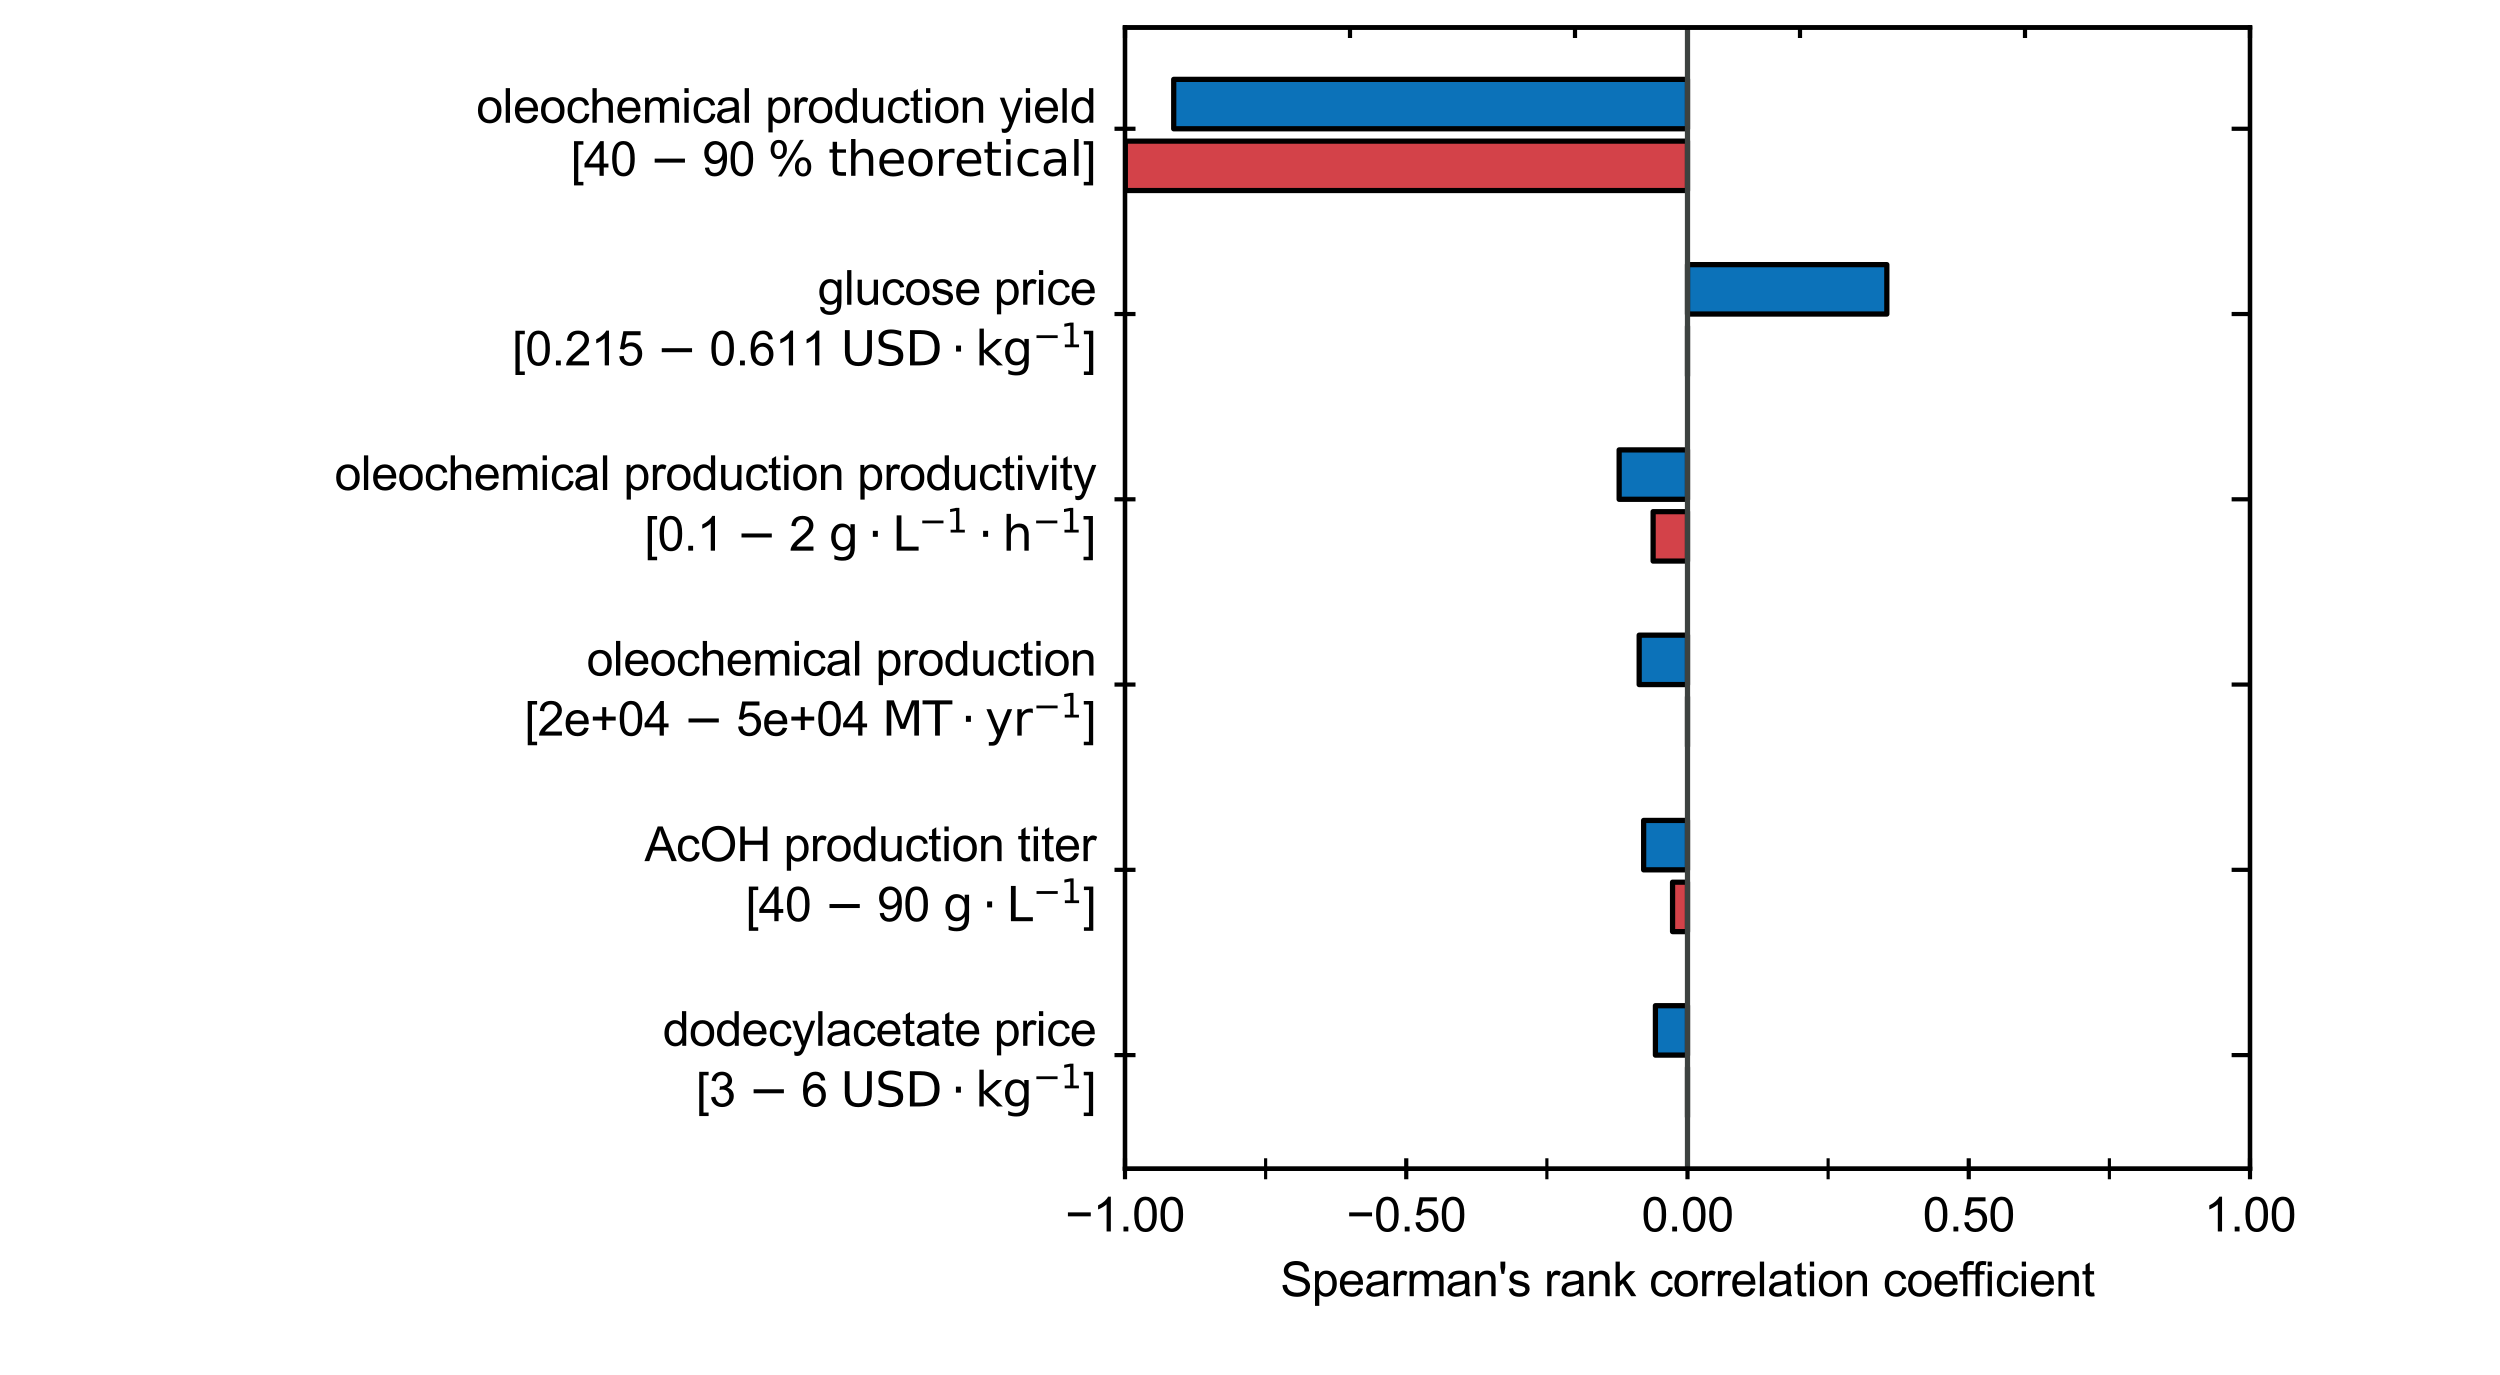 <?xml version="1.0" encoding="utf-8" standalone="no"?>
<!DOCTYPE svg PUBLIC "-//W3C//DTD SVG 1.1//EN"
  "http://www.w3.org/Graphics/SVG/1.1/DTD/svg11.dtd">
<svg xmlns:xlink="http://www.w3.org/1999/xlink" width="476.222pt" height="261.922pt" viewBox="0 0 476.222 261.922" xmlns="http://www.w3.org/2000/svg" version="1.1">
 <defs>
  <style type="text/css">*{stroke-linejoin: round; stroke-linecap: butt}</style>
 </defs>
 <g id="figure_1">
  <g id="patch_1">
   <path d="M 0 261.922 
L 476.222 261.922 
L 476.222 0 
L 0 0 
L 0 261.922 
z
" style="fill: none"/>
  </g>
  <g id="axes_1">
   <g id="patch_2">
    <path d="M 214.3 222.634 
L 428.6 222.634 
L 428.6 5.238 
L 214.3 5.238 
L 214.3 222.634 
z
" style="fill: none"/>
   </g>
   <g id="PolyCollection_1">
    <defs>
     <path id="mbe1d694c0a" d="M 321.45 -49.17 
L 321.45 -58.581 
L 321.45 -58.581 
L 321.45 -49.17 
z
" style="stroke: #000000"/>
    </defs>
    <g clip-path="url(#p50761dc2a1)">
     <use xlink:href="#mbe1d694c0a" x="0" y="261.922" style="fill: #d34249; stroke: #000000"/>
    </g>
   </g>
   <g id="PolyCollection_2">
    <defs>
     <path id="mcffeb1fa0d" d="M 321.45 -84.461 
L 321.45 -93.873 
L 318.602 -93.873 
L 318.602 -84.461 
z
" style="stroke: #000000"/>
    </defs>
    <g clip-path="url(#p50761dc2a1)">
     <use xlink:href="#mcffeb1fa0d" x="0" y="261.922" style="fill: #d34249; stroke: #000000"/>
    </g>
   </g>
   <g id="PolyCollection_3">
    <defs>
     <path id="m33d8141f6b" d="M 321.45 -119.753 
L 321.45 -129.164 
L 321.45 -129.164 
L 321.45 -119.753 
z
" style="stroke: #000000"/>
    </defs>
    <g clip-path="url(#p50761dc2a1)">
     <use xlink:href="#m33d8141f6b" x="0" y="261.922" style="fill: #d34249; stroke: #000000"/>
    </g>
   </g>
   <g id="PolyCollection_4">
    <defs>
     <path id="m05fb9de01f" d="M 321.45 -155.044 
L 321.45 -164.455 
L 314.9 -164.455 
L 314.9 -155.044 
z
" style="stroke: #000000"/>
    </defs>
    <g clip-path="url(#p50761dc2a1)">
     <use xlink:href="#m05fb9de01f" x="0" y="261.922" style="fill: #d34249; stroke: #000000"/>
    </g>
   </g>
   <g id="PolyCollection_5">
    <defs>
     <path id="mb7941f27ed" d="M 321.45 -190.336 
L 321.45 -199.747 
L 321.45 -199.747 
L 321.45 -190.336 
z
" style="stroke: #000000"/>
    </defs>
    <g clip-path="url(#p50761dc2a1)">
     <use xlink:href="#mb7941f27ed" x="0" y="261.922" style="fill: #d34249; stroke: #000000"/>
    </g>
   </g>
   <g id="PolyCollection_6">
    <defs>
     <path id="m7c0f27ea19" d="M 321.45 -225.627 
L 321.45 -235.038 
L 214.357 -235.038 
L 214.357 -225.627 
z
" style="stroke: #000000"/>
    </defs>
    <g clip-path="url(#p50761dc2a1)">
     <use xlink:href="#m7c0f27ea19" x="0" y="261.922" style="fill: #d34249; stroke: #000000"/>
    </g>
   </g>
   <g id="PolyCollection_7">
    <defs>
     <path id="m7eb41b96d4" d="M 321.45 -60.934 
L 321.45 -70.345 
L 315.338 -70.345 
L 315.338 -60.934 
z
" style="stroke: #000000"/>
    </defs>
    <g clip-path="url(#p50761dc2a1)">
     <use xlink:href="#m7eb41b96d4" x="0" y="261.922" style="fill: #0c72b9; stroke: #000000"/>
    </g>
   </g>
   <g id="PolyCollection_8">
    <defs>
     <path id="m722285a1b9" d="M 321.45 -96.225 
L 321.45 -105.636 
L 313.095 -105.636 
L 313.095 -96.225 
z
" style="stroke: #000000"/>
    </defs>
    <g clip-path="url(#p50761dc2a1)">
     <use xlink:href="#m722285a1b9" x="0" y="261.922" style="fill: #0c72b9; stroke: #000000"/>
    </g>
   </g>
   <g id="PolyCollection_9">
    <defs>
     <path id="maba6335683" d="M 321.45 -131.517 
L 321.45 -140.928 
L 312.244 -140.928 
L 312.244 -131.517 
z
" style="stroke: #000000"/>
    </defs>
    <g clip-path="url(#p50761dc2a1)">
     <use xlink:href="#maba6335683" x="0" y="261.922" style="fill: #0c72b9; stroke: #000000"/>
    </g>
   </g>
   <g id="PolyCollection_10">
    <defs>
     <path id="m8a456b506d" d="M 321.45 -166.808 
L 321.45 -176.219 
L 308.43 -176.219 
L 308.43 -166.808 
z
" style="stroke: #000000"/>
    </defs>
    <g clip-path="url(#p50761dc2a1)">
     <use xlink:href="#m8a456b506d" x="0" y="261.922" style="fill: #0c72b9; stroke: #000000"/>
    </g>
   </g>
   <g id="PolyCollection_11">
    <defs>
     <path id="m50e4628aa2" d="M 321.45 -202.1 
L 321.45 -211.511 
L 359.42 -211.511 
L 359.42 -202.1 
z
" style="stroke: #000000"/>
    </defs>
    <g clip-path="url(#p50761dc2a1)">
     <use xlink:href="#m50e4628aa2" x="0" y="261.922" style="fill: #0c72b9; stroke: #000000"/>
    </g>
   </g>
   <g id="PolyCollection_12">
    <defs>
     <path id="m900358db9a" d="M 321.45 -237.391 
L 321.45 -246.802 
L 223.579 -246.802 
L 223.579 -237.391 
z
" style="stroke: #000000"/>
    </defs>
    <g clip-path="url(#p50761dc2a1)">
     <use xlink:href="#m900358db9a" x="0" y="261.922" style="fill: #0c72b9; stroke: #000000"/>
    </g>
   </g>
   <g id="matplotlib.axis_1">
    <g id="xtick_1">
     <g id="line2d_1">
      <defs>
       <path id="m388fa2f14b" d="M 0 2 
L 0 -2 
" style="stroke: #000000; stroke-width: 0.8"/>
      </defs>
      <g>
       <use xlink:href="#m388fa2f14b" x="214.3" y="222.634" style="stroke: #000000; stroke-width: 0.8"/>
      </g>
     </g>
     <g id="text_1">
      <!-- −1.00 -->
      <g transform="translate(202.914 234.576) scale(0.09 -0.09)">
       <defs>
        <path id="ArialMT-2212" d="M 3381 1997 
L 356 1997 
L 356 2522 
L 3381 2522 
L 3381 1997 
z
" transform="scale(0.016)"/>
        <path id="ArialMT-31" d="M 2384 0 
L 1822 0 
L 1822 3584 
Q 1619 3391 1289 3197 
Q 959 3003 697 2906 
L 697 3450 
Q 1169 3672 1522 3987 
Q 1875 4303 2022 4600 
L 2384 4600 
L 2384 0 
z
" transform="scale(0.016)"/>
        <path id="ArialMT-2e" d="M 581 0 
L 581 641 
L 1222 641 
L 1222 0 
L 581 0 
z
" transform="scale(0.016)"/>
        <path id="ArialMT-30" d="M 266 2259 
Q 266 3072 433 3567 
Q 600 4063 929 4331 
Q 1259 4600 1759 4600 
Q 2128 4600 2406 4451 
Q 2684 4303 2865 4023 
Q 3047 3744 3150 3342 
Q 3253 2941 3253 2259 
Q 3253 1453 3087 958 
Q 2922 463 2592 192 
Q 2263 -78 1759 -78 
Q 1097 -78 719 397 
Q 266 969 266 2259 
z
M 844 2259 
Q 844 1131 1108 757 
Q 1372 384 1759 384 
Q 2147 384 2411 759 
Q 2675 1134 2675 2259 
Q 2675 3391 2411 3762 
Q 2147 4134 1753 4134 
Q 1366 4134 1134 3806 
Q 844 3388 844 2259 
z
" transform="scale(0.016)"/>
       </defs>
       <use xlink:href="#ArialMT-2212"/>
       <use xlink:href="#ArialMT-31" transform="translate(58.398 0)"/>
       <use xlink:href="#ArialMT-2e" transform="translate(114.014 0)"/>
       <use xlink:href="#ArialMT-30" transform="translate(141.797 0)"/>
       <use xlink:href="#ArialMT-30" transform="translate(197.412 0)"/>
      </g>
     </g>
    </g>
    <g id="xtick_2">
     <g id="line2d_2">
      <g>
       <use xlink:href="#m388fa2f14b" x="267.875" y="222.634" style="stroke: #000000; stroke-width: 0.8"/>
      </g>
     </g>
     <g id="text_2">
      <!-- −0.50 -->
      <g transform="translate(256.489 234.576) scale(0.09 -0.09)">
       <defs>
        <path id="ArialMT-35" d="M 266 1200 
L 856 1250 
Q 922 819 1161 601 
Q 1400 384 1738 384 
Q 2144 384 2425 690 
Q 2706 997 2706 1503 
Q 2706 1984 2436 2262 
Q 2166 2541 1728 2541 
Q 1456 2541 1237 2417 
Q 1019 2294 894 2097 
L 366 2166 
L 809 4519 
L 3088 4519 
L 3088 3981 
L 1259 3981 
L 1013 2750 
Q 1425 3038 1878 3038 
Q 2478 3038 2890 2622 
Q 3303 2206 3303 1553 
Q 3303 931 2941 478 
Q 2500 -78 1738 -78 
Q 1113 -78 717 272 
Q 322 622 266 1200 
z
" transform="scale(0.016)"/>
       </defs>
       <use xlink:href="#ArialMT-2212"/>
       <use xlink:href="#ArialMT-30" transform="translate(58.398 0)"/>
       <use xlink:href="#ArialMT-2e" transform="translate(114.014 0)"/>
       <use xlink:href="#ArialMT-35" transform="translate(141.797 0)"/>
       <use xlink:href="#ArialMT-30" transform="translate(197.412 0)"/>
      </g>
     </g>
    </g>
    <g id="xtick_3">
     <g id="line2d_3">
      <g>
       <use xlink:href="#m388fa2f14b" x="321.45" y="222.634" style="stroke: #000000; stroke-width: 0.8"/>
      </g>
     </g>
     <g id="text_3">
      <!-- 0.00 -->
      <g transform="translate(312.693 234.576) scale(0.09 -0.09)">
       <use xlink:href="#ArialMT-30"/>
       <use xlink:href="#ArialMT-2e" transform="translate(55.615 0)"/>
       <use xlink:href="#ArialMT-30" transform="translate(83.398 0)"/>
       <use xlink:href="#ArialMT-30" transform="translate(139.014 0)"/>
      </g>
     </g>
    </g>
    <g id="xtick_4">
     <g id="line2d_4">
      <g>
       <use xlink:href="#m388fa2f14b" x="375.025" y="222.634" style="stroke: #000000; stroke-width: 0.8"/>
      </g>
     </g>
     <g id="text_4">
      <!-- 0.50 -->
      <g transform="translate(366.268 234.576) scale(0.09 -0.09)">
       <use xlink:href="#ArialMT-30"/>
       <use xlink:href="#ArialMT-2e" transform="translate(55.615 0)"/>
       <use xlink:href="#ArialMT-35" transform="translate(83.398 0)"/>
       <use xlink:href="#ArialMT-30" transform="translate(139.014 0)"/>
      </g>
     </g>
    </g>
    <g id="xtick_5">
     <g id="line2d_5">
      <g>
       <use xlink:href="#m388fa2f14b" x="428.6" y="222.634" style="stroke: #000000; stroke-width: 0.8"/>
      </g>
     </g>
     <g id="text_5">
      <!-- 1.00 -->
      <g transform="translate(419.843 234.576) scale(0.09 -0.09)">
       <use xlink:href="#ArialMT-31"/>
       <use xlink:href="#ArialMT-2e" transform="translate(55.615 0)"/>
       <use xlink:href="#ArialMT-30" transform="translate(83.398 0)"/>
       <use xlink:href="#ArialMT-30" transform="translate(139.014 0)"/>
      </g>
     </g>
    </g>
    <g id="xtick_6">
     <g id="line2d_6">
      <defs>
       <path id="m11b5c0b328" d="M 0 2 
L 0 -2 
" style="stroke: #000000; stroke-width: 0.6"/>
      </defs>
      <g>
       <use xlink:href="#m11b5c0b328" x="241.088" y="222.634" style="stroke: #000000; stroke-width: 0.6"/>
      </g>
     </g>
    </g>
    <g id="xtick_7">
     <g id="line2d_7">
      <g>
       <use xlink:href="#m11b5c0b328" x="294.663" y="222.634" style="stroke: #000000; stroke-width: 0.6"/>
      </g>
     </g>
    </g>
    <g id="xtick_8">
     <g id="line2d_8">
      <g>
       <use xlink:href="#m11b5c0b328" x="348.238" y="222.634" style="stroke: #000000; stroke-width: 0.6"/>
      </g>
     </g>
    </g>
    <g id="xtick_9">
     <g id="line2d_9">
      <g>
       <use xlink:href="#m11b5c0b328" x="401.813" y="222.634" style="stroke: #000000; stroke-width: 0.6"/>
      </g>
     </g>
    </g>
    <g id="text_6">
     <!-- Spearman's rank correlation coefficient -->
     <g transform="translate(243.887 246.916) scale(0.09 -0.09)">
      <defs>
       <path id="ArialMT-53" d="M 288 1472 
L 859 1522 
Q 900 1178 1048 958 
Q 1197 738 1509 602 
Q 1822 466 2213 466 
Q 2559 466 2825 569 
Q 3091 672 3220 851 
Q 3350 1031 3350 1244 
Q 3350 1459 3225 1620 
Q 3100 1781 2813 1891 
Q 2628 1963 1997 2114 
Q 1366 2266 1113 2400 
Q 784 2572 623 2826 
Q 463 3081 463 3397 
Q 463 3744 659 4045 
Q 856 4347 1234 4503 
Q 1613 4659 2075 4659 
Q 2584 4659 2973 4495 
Q 3363 4331 3572 4012 
Q 3781 3694 3797 3291 
L 3216 3247 
Q 3169 3681 2898 3903 
Q 2628 4125 2100 4125 
Q 1550 4125 1298 3923 
Q 1047 3722 1047 3438 
Q 1047 3191 1225 3031 
Q 1400 2872 2139 2705 
Q 2878 2538 3153 2413 
Q 3553 2228 3743 1945 
Q 3934 1663 3934 1294 
Q 3934 928 3725 604 
Q 3516 281 3123 101 
Q 2731 -78 2241 -78 
Q 1619 -78 1198 103 
Q 778 284 539 648 
Q 300 1013 288 1472 
z
" transform="scale(0.016)"/>
       <path id="ArialMT-70" d="M 422 -1272 
L 422 3319 
L 934 3319 
L 934 2888 
Q 1116 3141 1344 3267 
Q 1572 3394 1897 3394 
Q 2322 3394 2647 3175 
Q 2972 2956 3137 2557 
Q 3303 2159 3303 1684 
Q 3303 1175 3120 767 
Q 2938 359 2589 142 
Q 2241 -75 1856 -75 
Q 1575 -75 1351 44 
Q 1128 163 984 344 
L 984 -1272 
L 422 -1272 
z
M 931 1641 
Q 931 1000 1190 694 
Q 1450 388 1819 388 
Q 2194 388 2461 705 
Q 2728 1022 2728 1688 
Q 2728 2322 2467 2637 
Q 2206 2953 1844 2953 
Q 1484 2953 1207 2617 
Q 931 2281 931 1641 
z
" transform="scale(0.016)"/>
       <path id="ArialMT-65" d="M 2694 1069 
L 3275 997 
Q 3138 488 2766 206 
Q 2394 -75 1816 -75 
Q 1088 -75 661 373 
Q 234 822 234 1631 
Q 234 2469 665 2931 
Q 1097 3394 1784 3394 
Q 2450 3394 2872 2941 
Q 3294 2488 3294 1666 
Q 3294 1616 3291 1516 
L 816 1516 
Q 847 969 1125 678 
Q 1403 388 1819 388 
Q 2128 388 2347 550 
Q 2566 713 2694 1069 
z
M 847 1978 
L 2700 1978 
Q 2663 2397 2488 2606 
Q 2219 2931 1791 2931 
Q 1403 2931 1139 2672 
Q 875 2413 847 1978 
z
" transform="scale(0.016)"/>
       <path id="ArialMT-61" d="M 2588 409 
Q 2275 144 1986 34 
Q 1697 -75 1366 -75 
Q 819 -75 525 192 
Q 231 459 231 875 
Q 231 1119 342 1320 
Q 453 1522 633 1644 
Q 813 1766 1038 1828 
Q 1203 1872 1538 1913 
Q 2219 1994 2541 2106 
Q 2544 2222 2544 2253 
Q 2544 2597 2384 2738 
Q 2169 2928 1744 2928 
Q 1347 2928 1158 2789 
Q 969 2650 878 2297 
L 328 2372 
Q 403 2725 575 2942 
Q 747 3159 1072 3276 
Q 1397 3394 1825 3394 
Q 2250 3394 2515 3294 
Q 2781 3194 2906 3042 
Q 3031 2891 3081 2659 
Q 3109 2516 3109 2141 
L 3109 1391 
Q 3109 606 3145 398 
Q 3181 191 3288 0 
L 2700 0 
Q 2613 175 2588 409 
z
M 2541 1666 
Q 2234 1541 1622 1453 
Q 1275 1403 1131 1340 
Q 988 1278 909 1158 
Q 831 1038 831 891 
Q 831 666 1001 516 
Q 1172 366 1500 366 
Q 1825 366 2078 508 
Q 2331 650 2450 897 
Q 2541 1088 2541 1459 
L 2541 1666 
z
" transform="scale(0.016)"/>
       <path id="ArialMT-72" d="M 416 0 
L 416 3319 
L 922 3319 
L 922 2816 
Q 1116 3169 1280 3281 
Q 1444 3394 1641 3394 
Q 1925 3394 2219 3213 
L 2025 2691 
Q 1819 2813 1613 2813 
Q 1428 2813 1281 2702 
Q 1134 2591 1072 2394 
Q 978 2094 978 1738 
L 978 0 
L 416 0 
z
" transform="scale(0.016)"/>
       <path id="ArialMT-6d" d="M 422 0 
L 422 3319 
L 925 3319 
L 925 2853 
Q 1081 3097 1340 3245 
Q 1600 3394 1931 3394 
Q 2300 3394 2536 3241 
Q 2772 3088 2869 2813 
Q 3263 3394 3894 3394 
Q 4388 3394 4653 3120 
Q 4919 2847 4919 2278 
L 4919 0 
L 4359 0 
L 4359 2091 
Q 4359 2428 4304 2576 
Q 4250 2725 4106 2815 
Q 3963 2906 3769 2906 
Q 3419 2906 3187 2673 
Q 2956 2441 2956 1928 
L 2956 0 
L 2394 0 
L 2394 2156 
Q 2394 2531 2256 2718 
Q 2119 2906 1806 2906 
Q 1569 2906 1367 2781 
Q 1166 2656 1075 2415 
Q 984 2175 984 1722 
L 984 0 
L 422 0 
z
" transform="scale(0.016)"/>
       <path id="ArialMT-6e" d="M 422 0 
L 422 3319 
L 928 3319 
L 928 2847 
Q 1294 3394 1984 3394 
Q 2284 3394 2536 3286 
Q 2788 3178 2913 3003 
Q 3038 2828 3088 2588 
Q 3119 2431 3119 2041 
L 3119 0 
L 2556 0 
L 2556 2019 
Q 2556 2363 2490 2533 
Q 2425 2703 2258 2804 
Q 2091 2906 1866 2906 
Q 1506 2906 1245 2678 
Q 984 2450 984 1813 
L 984 0 
L 422 0 
z
" transform="scale(0.016)"/>
       <path id="ArialMT-27" d="M 425 2959 
L 281 3816 
L 281 4581 
L 922 4581 
L 922 3816 
L 772 2959 
L 425 2959 
z
" transform="scale(0.016)"/>
       <path id="ArialMT-73" d="M 197 991 
L 753 1078 
Q 800 744 1014 566 
Q 1228 388 1613 388 
Q 2000 388 2187 545 
Q 2375 703 2375 916 
Q 2375 1106 2209 1216 
Q 2094 1291 1634 1406 
Q 1016 1563 777 1677 
Q 538 1791 414 1992 
Q 291 2194 291 2438 
Q 291 2659 392 2848 
Q 494 3038 669 3163 
Q 800 3259 1026 3326 
Q 1253 3394 1513 3394 
Q 1903 3394 2198 3281 
Q 2494 3169 2634 2976 
Q 2775 2784 2828 2463 
L 2278 2388 
Q 2241 2644 2061 2787 
Q 1881 2931 1553 2931 
Q 1166 2931 1000 2803 
Q 834 2675 834 2503 
Q 834 2394 903 2306 
Q 972 2216 1119 2156 
Q 1203 2125 1616 2013 
Q 2213 1853 2448 1751 
Q 2684 1650 2818 1456 
Q 2953 1263 2953 975 
Q 2953 694 2789 445 
Q 2625 197 2315 61 
Q 2006 -75 1616 -75 
Q 969 -75 630 194 
Q 291 463 197 991 
z
" transform="scale(0.016)"/>
       <path id="ArialMT-20" transform="scale(0.016)"/>
       <path id="ArialMT-6b" d="M 425 0 
L 425 4581 
L 988 4581 
L 988 1969 
L 2319 3319 
L 3047 3319 
L 1778 2088 
L 3175 0 
L 2481 0 
L 1384 1697 
L 988 1316 
L 988 0 
L 425 0 
z
" transform="scale(0.016)"/>
       <path id="ArialMT-63" d="M 2588 1216 
L 3141 1144 
Q 3050 572 2676 248 
Q 2303 -75 1759 -75 
Q 1078 -75 664 370 
Q 250 816 250 1647 
Q 250 2184 428 2587 
Q 606 2991 970 3192 
Q 1334 3394 1763 3394 
Q 2303 3394 2647 3120 
Q 2991 2847 3088 2344 
L 2541 2259 
Q 2463 2594 2264 2762 
Q 2066 2931 1784 2931 
Q 1359 2931 1093 2626 
Q 828 2322 828 1663 
Q 828 994 1084 691 
Q 1341 388 1753 388 
Q 2084 388 2306 591 
Q 2528 794 2588 1216 
z
" transform="scale(0.016)"/>
       <path id="ArialMT-6f" d="M 213 1659 
Q 213 2581 725 3025 
Q 1153 3394 1769 3394 
Q 2453 3394 2887 2945 
Q 3322 2497 3322 1706 
Q 3322 1066 3130 698 
Q 2938 331 2570 128 
Q 2203 -75 1769 -75 
Q 1072 -75 642 372 
Q 213 819 213 1659 
z
M 791 1659 
Q 791 1022 1069 705 
Q 1347 388 1769 388 
Q 2188 388 2466 706 
Q 2744 1025 2744 1678 
Q 2744 2294 2464 2611 
Q 2184 2928 1769 2928 
Q 1347 2928 1069 2612 
Q 791 2297 791 1659 
z
" transform="scale(0.016)"/>
       <path id="ArialMT-6c" d="M 409 0 
L 409 4581 
L 972 4581 
L 972 0 
L 409 0 
z
" transform="scale(0.016)"/>
       <path id="ArialMT-74" d="M 1650 503 
L 1731 6 
Q 1494 -44 1306 -44 
Q 1000 -44 831 53 
Q 663 150 594 308 
Q 525 466 525 972 
L 525 2881 
L 113 2881 
L 113 3319 
L 525 3319 
L 525 4141 
L 1084 4478 
L 1084 3319 
L 1650 3319 
L 1650 2881 
L 1084 2881 
L 1084 941 
Q 1084 700 1114 631 
Q 1144 563 1211 522 
Q 1278 481 1403 481 
Q 1497 481 1650 503 
z
" transform="scale(0.016)"/>
       <path id="ArialMT-69" d="M 425 3934 
L 425 4581 
L 988 4581 
L 988 3934 
L 425 3934 
z
M 425 0 
L 425 3319 
L 988 3319 
L 988 0 
L 425 0 
z
" transform="scale(0.016)"/>
       <path id="ArialMT-66" d="M 556 0 
L 556 2881 
L 59 2881 
L 59 3319 
L 556 3319 
L 556 3672 
Q 556 4006 616 4169 
Q 697 4388 901 4523 
Q 1106 4659 1475 4659 
Q 1713 4659 2000 4603 
L 1916 4113 
Q 1741 4144 1584 4144 
Q 1328 4144 1222 4034 
Q 1116 3925 1116 3625 
L 1116 3319 
L 1763 3319 
L 1763 2881 
L 1116 2881 
L 1116 0 
L 556 0 
z
" transform="scale(0.016)"/>
      </defs>
      <use xlink:href="#ArialMT-53"/>
      <use xlink:href="#ArialMT-70" transform="translate(66.699 0)"/>
      <use xlink:href="#ArialMT-65" transform="translate(122.314 0)"/>
      <use xlink:href="#ArialMT-61" transform="translate(177.93 0)"/>
      <use xlink:href="#ArialMT-72" transform="translate(233.545 0)"/>
      <use xlink:href="#ArialMT-6d" transform="translate(266.846 0)"/>
      <use xlink:href="#ArialMT-61" transform="translate(350.146 0)"/>
      <use xlink:href="#ArialMT-6e" transform="translate(405.762 0)"/>
      <use xlink:href="#ArialMT-27" transform="translate(461.377 0)"/>
      <use xlink:href="#ArialMT-73" transform="translate(480.469 0)"/>
      <use xlink:href="#ArialMT-20" transform="translate(530.469 0)"/>
      <use xlink:href="#ArialMT-72" transform="translate(558.252 0)"/>
      <use xlink:href="#ArialMT-61" transform="translate(591.553 0)"/>
      <use xlink:href="#ArialMT-6e" transform="translate(647.168 0)"/>
      <use xlink:href="#ArialMT-6b" transform="translate(702.783 0)"/>
      <use xlink:href="#ArialMT-20" transform="translate(752.783 0)"/>
      <use xlink:href="#ArialMT-63" transform="translate(780.566 0)"/>
      <use xlink:href="#ArialMT-6f" transform="translate(830.566 0)"/>
      <use xlink:href="#ArialMT-72" transform="translate(886.182 0)"/>
      <use xlink:href="#ArialMT-72" transform="translate(919.482 0)"/>
      <use xlink:href="#ArialMT-65" transform="translate(952.783 0)"/>
      <use xlink:href="#ArialMT-6c" transform="translate(1008.398 0)"/>
      <use xlink:href="#ArialMT-61" transform="translate(1030.615 0)"/>
      <use xlink:href="#ArialMT-74" transform="translate(1086.23 0)"/>
      <use xlink:href="#ArialMT-69" transform="translate(1114.014 0)"/>
      <use xlink:href="#ArialMT-6f" transform="translate(1136.23 0)"/>
      <use xlink:href="#ArialMT-6e" transform="translate(1191.846 0)"/>
      <use xlink:href="#ArialMT-20" transform="translate(1247.461 0)"/>
      <use xlink:href="#ArialMT-63" transform="translate(1275.244 0)"/>
      <use xlink:href="#ArialMT-6f" transform="translate(1325.244 0)"/>
      <use xlink:href="#ArialMT-65" transform="translate(1380.859 0)"/>
      <use xlink:href="#ArialMT-66" transform="translate(1436.475 0)"/>
      <use xlink:href="#ArialMT-66" transform="translate(1462.508 0)"/>
      <use xlink:href="#ArialMT-69" transform="translate(1490.291 0)"/>
      <use xlink:href="#ArialMT-63" transform="translate(1512.508 0)"/>
      <use xlink:href="#ArialMT-69" transform="translate(1562.508 0)"/>
      <use xlink:href="#ArialMT-65" transform="translate(1584.725 0)"/>
      <use xlink:href="#ArialMT-6e" transform="translate(1640.34 0)"/>
      <use xlink:href="#ArialMT-74" transform="translate(1695.955 0)"/>
     </g>
    </g>
   </g>
   <g id="matplotlib.axis_2">
    <g id="ytick_1">
     <g id="line2d_10">
      <defs>
       <path id="me541ba875c" d="M 2 0 
L -2 -0 
" style="stroke: #000000; stroke-width: 0.8"/>
      </defs>
      <g>
       <use xlink:href="#me541ba875c" x="214.3" y="200.989" style="stroke: #000000; stroke-width: 0.8"/>
      </g>
     </g>
     <g id="text_7">
      <!-- dodecylacetate price -->
      <g transform="translate(126.255 199.212) scale(0.09 -0.09)">
       <defs>
        <path id="ArialMT-64" d="M 2575 0 
L 2575 419 
Q 2259 -75 1647 -75 
Q 1250 -75 917 144 
Q 584 363 401 755 
Q 219 1147 219 1656 
Q 219 2153 384 2558 
Q 550 2963 881 3178 
Q 1213 3394 1622 3394 
Q 1922 3394 2156 3267 
Q 2391 3141 2538 2938 
L 2538 4581 
L 3097 4581 
L 3097 0 
L 2575 0 
z
M 797 1656 
Q 797 1019 1065 703 
Q 1334 388 1700 388 
Q 2069 388 2326 689 
Q 2584 991 2584 1609 
Q 2584 2291 2321 2609 
Q 2059 2928 1675 2928 
Q 1300 2928 1048 2622 
Q 797 2316 797 1656 
z
" transform="scale(0.016)"/>
        <path id="ArialMT-79" d="M 397 -1278 
L 334 -750 
Q 519 -800 656 -800 
Q 844 -800 956 -737 
Q 1069 -675 1141 -563 
Q 1194 -478 1313 -144 
Q 1328 -97 1363 -6 
L 103 3319 
L 709 3319 
L 1400 1397 
Q 1534 1031 1641 628 
Q 1738 1016 1872 1384 
L 2581 3319 
L 3144 3319 
L 1881 -56 
Q 1678 -603 1566 -809 
Q 1416 -1088 1222 -1217 
Q 1028 -1347 759 -1347 
Q 597 -1347 397 -1278 
z
" transform="scale(0.016)"/>
       </defs>
       <use xlink:href="#ArialMT-64"/>
       <use xlink:href="#ArialMT-6f" transform="translate(55.615 0)"/>
       <use xlink:href="#ArialMT-64" transform="translate(111.23 0)"/>
       <use xlink:href="#ArialMT-65" transform="translate(166.846 0)"/>
       <use xlink:href="#ArialMT-63" transform="translate(222.461 0)"/>
       <use xlink:href="#ArialMT-79" transform="translate(272.461 0)"/>
       <use xlink:href="#ArialMT-6c" transform="translate(322.461 0)"/>
       <use xlink:href="#ArialMT-61" transform="translate(344.678 0)"/>
       <use xlink:href="#ArialMT-63" transform="translate(400.293 0)"/>
       <use xlink:href="#ArialMT-65" transform="translate(450.293 0)"/>
       <use xlink:href="#ArialMT-74" transform="translate(505.908 0)"/>
       <use xlink:href="#ArialMT-61" transform="translate(533.691 0)"/>
       <use xlink:href="#ArialMT-74" transform="translate(589.307 0)"/>
       <use xlink:href="#ArialMT-65" transform="translate(617.09 0)"/>
       <use xlink:href="#ArialMT-20" transform="translate(672.705 0)"/>
       <use xlink:href="#ArialMT-70" transform="translate(700.488 0)"/>
       <use xlink:href="#ArialMT-72" transform="translate(756.104 0)"/>
       <use xlink:href="#ArialMT-69" transform="translate(789.404 0)"/>
       <use xlink:href="#ArialMT-63" transform="translate(811.621 0)"/>
       <use xlink:href="#ArialMT-65" transform="translate(861.621 0)"/>
      </g>
      <!-- [3 $-$ 6 $\mathrm{USD} \cdot \mathrm{kg}^{-1}$] -->
      <g transform="translate(132.57 210.827) scale(0.09 -0.09)">
       <defs>
        <path id="ArialMT-5b" d="M 434 -1272 
L 434 4581 
L 1675 4581 
L 1675 4116 
L 997 4116 
L 997 -806 
L 1675 -806 
L 1675 -1272 
L 434 -1272 
z
" transform="scale(0.016)"/>
        <path id="ArialMT-33" d="M 269 1209 
L 831 1284 
Q 928 806 1161 595 
Q 1394 384 1728 384 
Q 2125 384 2398 659 
Q 2672 934 2672 1341 
Q 2672 1728 2419 1979 
Q 2166 2231 1775 2231 
Q 1616 2231 1378 2169 
L 1441 2663 
Q 1497 2656 1531 2656 
Q 1891 2656 2178 2843 
Q 2466 3031 2466 3422 
Q 2466 3731 2256 3934 
Q 2047 4138 1716 4138 
Q 1388 4138 1169 3931 
Q 950 3725 888 3313 
L 325 3413 
Q 428 3978 793 4289 
Q 1159 4600 1703 4600 
Q 2078 4600 2393 4439 
Q 2709 4278 2876 4000 
Q 3044 3722 3044 3409 
Q 3044 3113 2884 2869 
Q 2725 2625 2413 2481 
Q 2819 2388 3044 2092 
Q 3269 1797 3269 1353 
Q 3269 753 2831 336 
Q 2394 -81 1725 -81 
Q 1122 -81 723 278 
Q 325 638 269 1209 
z
" transform="scale(0.016)"/>
        <path id="DejaVuSans-2212" d="M 678 2272 
L 4684 2272 
L 4684 1741 
L 678 1741 
L 678 2272 
z
" transform="scale(0.016)"/>
        <path id="ArialMT-36" d="M 3184 3459 
L 2625 3416 
Q 2550 3747 2413 3897 
Q 2184 4138 1850 4138 
Q 1581 4138 1378 3988 
Q 1113 3794 959 3422 
Q 806 3050 800 2363 
Q 1003 2672 1297 2822 
Q 1591 2972 1913 2972 
Q 2475 2972 2870 2558 
Q 3266 2144 3266 1488 
Q 3266 1056 3080 686 
Q 2894 316 2569 119 
Q 2244 -78 1831 -78 
Q 1128 -78 684 439 
Q 241 956 241 2144 
Q 241 3472 731 4075 
Q 1159 4600 1884 4600 
Q 2425 4600 2770 4297 
Q 3116 3994 3184 3459 
z
M 888 1484 
Q 888 1194 1011 928 
Q 1134 663 1356 523 
Q 1578 384 1822 384 
Q 2178 384 2434 671 
Q 2691 959 2691 1453 
Q 2691 1928 2437 2201 
Q 2184 2475 1800 2475 
Q 1419 2475 1153 2201 
Q 888 1928 888 1484 
z
" transform="scale(0.016)"/>
        <path id="DejaVuSans-55" d="M 556 4666 
L 1191 4666 
L 1191 1831 
Q 1191 1081 1462 751 
Q 1734 422 2344 422 
Q 2950 422 3222 751 
Q 3494 1081 3494 1831 
L 3494 4666 
L 4128 4666 
L 4128 1753 
Q 4128 841 3676 375 
Q 3225 -91 2344 -91 
Q 1459 -91 1007 375 
Q 556 841 556 1753 
L 556 4666 
z
" transform="scale(0.016)"/>
        <path id="DejaVuSans-53" d="M 3425 4513 
L 3425 3897 
Q 3066 4069 2747 4153 
Q 2428 4238 2131 4238 
Q 1616 4238 1336 4038 
Q 1056 3838 1056 3469 
Q 1056 3159 1242 3001 
Q 1428 2844 1947 2747 
L 2328 2669 
Q 3034 2534 3370 2195 
Q 3706 1856 3706 1288 
Q 3706 609 3251 259 
Q 2797 -91 1919 -91 
Q 1588 -91 1214 -16 
Q 841 59 441 206 
L 441 856 
Q 825 641 1194 531 
Q 1563 422 1919 422 
Q 2459 422 2753 634 
Q 3047 847 3047 1241 
Q 3047 1584 2836 1778 
Q 2625 1972 2144 2069 
L 1759 2144 
Q 1053 2284 737 2584 
Q 422 2884 422 3419 
Q 422 4038 858 4394 
Q 1294 4750 2059 4750 
Q 2388 4750 2728 4690 
Q 3069 4631 3425 4513 
z
" transform="scale(0.016)"/>
        <path id="DejaVuSans-44" d="M 1259 4147 
L 1259 519 
L 2022 519 
Q 2988 519 3436 956 
Q 3884 1394 3884 2338 
Q 3884 3275 3436 3711 
Q 2988 4147 2022 4147 
L 1259 4147 
z
M 628 4666 
L 1925 4666 
Q 3281 4666 3915 4102 
Q 4550 3538 4550 2338 
Q 4550 1131 3912 565 
Q 3275 0 1925 0 
L 628 0 
L 628 4666 
z
" transform="scale(0.016)"/>
        <path id="DejaVuSans-22c5" d="M 684 2619 
L 1344 2619 
L 1344 1825 
L 684 1825 
L 684 2619 
z
" transform="scale(0.016)"/>
        <path id="DejaVuSans-6b" d="M 581 4863 
L 1159 4863 
L 1159 1991 
L 2875 3500 
L 3609 3500 
L 1753 1863 
L 3688 0 
L 2938 0 
L 1159 1709 
L 1159 0 
L 581 0 
L 581 4863 
z
" transform="scale(0.016)"/>
        <path id="DejaVuSans-67" d="M 2906 1791 
Q 2906 2416 2648 2759 
Q 2391 3103 1925 3103 
Q 1463 3103 1205 2759 
Q 947 2416 947 1791 
Q 947 1169 1205 825 
Q 1463 481 1925 481 
Q 2391 481 2648 825 
Q 2906 1169 2906 1791 
z
M 3481 434 
Q 3481 -459 3084 -895 
Q 2688 -1331 1869 -1331 
Q 1566 -1331 1297 -1286 
Q 1028 -1241 775 -1147 
L 775 -588 
Q 1028 -725 1275 -790 
Q 1522 -856 1778 -856 
Q 2344 -856 2625 -561 
Q 2906 -266 2906 331 
L 2906 616 
Q 2728 306 2450 153 
Q 2172 0 1784 0 
Q 1141 0 747 490 
Q 353 981 353 1791 
Q 353 2603 747 3093 
Q 1141 3584 1784 3584 
Q 2172 3584 2450 3431 
Q 2728 3278 2906 2969 
L 2906 3500 
L 3481 3500 
L 3481 434 
z
" transform="scale(0.016)"/>
        <path id="DejaVuSans-31" d="M 794 531 
L 1825 531 
L 1825 4091 
L 703 3866 
L 703 4441 
L 1819 4666 
L 2450 4666 
L 2450 531 
L 3481 531 
L 3481 0 
L 794 0 
L 794 531 
z
" transform="scale(0.016)"/>
        <path id="ArialMT-5d" d="M 1363 -1272 
L 122 -1272 
L 122 -806 
L 800 -806 
L 800 4116 
L 122 4116 
L 122 4581 
L 1363 4581 
L 1363 -1272 
z
" transform="scale(0.016)"/>
       </defs>
       <use xlink:href="#ArialMT-5b" transform="translate(0 0.684)"/>
       <use xlink:href="#ArialMT-33" transform="translate(27.783 0.684)"/>
       <use xlink:href="#ArialMT-20" transform="translate(83.398 0.684)"/>
       <use xlink:href="#DejaVuSans-2212" transform="translate(111.182 0.684)"/>
       <use xlink:href="#ArialMT-20" transform="translate(194.971 0.684)"/>
       <use xlink:href="#ArialMT-36" transform="translate(222.754 0.684)"/>
       <use xlink:href="#ArialMT-20" transform="translate(278.369 0.684)"/>
       <use xlink:href="#DejaVuSans-55" transform="translate(306.152 0.684)"/>
       <use xlink:href="#DejaVuSans-53" transform="translate(379.346 0.684)"/>
       <use xlink:href="#DejaVuSans-44" transform="translate(442.822 0.684)"/>
       <use xlink:href="#DejaVuSans-22c5" transform="translate(539.307 0.684)"/>
       <use xlink:href="#DejaVuSans-6b" transform="translate(590.576 0.684)"/>
       <use xlink:href="#DejaVuSans-67" transform="translate(648.486 0.684)"/>
       <use xlink:href="#DejaVuSans-2212" transform="translate(712.92 38.966) scale(0.7)"/>
       <use xlink:href="#DejaVuSans-31" transform="translate(771.572 38.966) scale(0.7)"/>
       <use xlink:href="#ArialMT-5d" transform="translate(818.843 0.684)"/>
      </g>
     </g>
    </g>
    <g id="ytick_2">
     <g id="line2d_11">
      <g>
       <use xlink:href="#me541ba875c" x="214.3" y="165.697" style="stroke: #000000; stroke-width: 0.8"/>
      </g>
     </g>
     <g id="text_8">
      <!-- AcOH production titer -->
      <g transform="translate(122.769 164.031) scale(0.09 -0.09)">
       <defs>
        <path id="ArialMT-41" d="M -9 0 
L 1750 4581 
L 2403 4581 
L 4278 0 
L 3588 0 
L 3053 1388 
L 1138 1388 
L 634 0 
L -9 0 
z
M 1313 1881 
L 2866 1881 
L 2388 3150 
Q 2169 3728 2063 4100 
Q 1975 3659 1816 3225 
L 1313 1881 
z
" transform="scale(0.016)"/>
        <path id="ArialMT-4f" d="M 309 2231 
Q 309 3372 921 4017 
Q 1534 4663 2503 4663 
Q 3138 4663 3647 4359 
Q 4156 4056 4423 3514 
Q 4691 2972 4691 2284 
Q 4691 1588 4409 1038 
Q 4128 488 3612 205 
Q 3097 -78 2500 -78 
Q 1853 -78 1343 234 
Q 834 547 571 1087 
Q 309 1628 309 2231 
z
M 934 2222 
Q 934 1394 1379 917 
Q 1825 441 2497 441 
Q 3181 441 3623 922 
Q 4066 1403 4066 2288 
Q 4066 2847 3877 3264 
Q 3688 3681 3323 3911 
Q 2959 4141 2506 4141 
Q 1863 4141 1398 3698 
Q 934 3256 934 2222 
z
" transform="scale(0.016)"/>
        <path id="ArialMT-48" d="M 513 0 
L 513 4581 
L 1119 4581 
L 1119 2700 
L 3500 2700 
L 3500 4581 
L 4106 4581 
L 4106 0 
L 3500 0 
L 3500 2159 
L 1119 2159 
L 1119 0 
L 513 0 
z
" transform="scale(0.016)"/>
        <path id="ArialMT-75" d="M 2597 0 
L 2597 488 
Q 2209 -75 1544 -75 
Q 1250 -75 995 37 
Q 741 150 617 320 
Q 494 491 444 738 
Q 409 903 409 1263 
L 409 3319 
L 972 3319 
L 972 1478 
Q 972 1038 1006 884 
Q 1059 663 1231 536 
Q 1403 409 1656 409 
Q 1909 409 2131 539 
Q 2353 669 2445 892 
Q 2538 1116 2538 1541 
L 2538 3319 
L 3100 3319 
L 3100 0 
L 2597 0 
z
" transform="scale(0.016)"/>
       </defs>
       <use xlink:href="#ArialMT-41"/>
       <use xlink:href="#ArialMT-63" transform="translate(66.699 0)"/>
       <use xlink:href="#ArialMT-4f" transform="translate(116.699 0)"/>
       <use xlink:href="#ArialMT-48" transform="translate(194.482 0)"/>
       <use xlink:href="#ArialMT-20" transform="translate(266.699 0)"/>
       <use xlink:href="#ArialMT-70" transform="translate(294.482 0)"/>
       <use xlink:href="#ArialMT-72" transform="translate(350.098 0)"/>
       <use xlink:href="#ArialMT-6f" transform="translate(383.398 0)"/>
       <use xlink:href="#ArialMT-64" transform="translate(439.014 0)"/>
       <use xlink:href="#ArialMT-75" transform="translate(494.629 0)"/>
       <use xlink:href="#ArialMT-63" transform="translate(550.244 0)"/>
       <use xlink:href="#ArialMT-74" transform="translate(600.244 0)"/>
       <use xlink:href="#ArialMT-69" transform="translate(628.027 0)"/>
       <use xlink:href="#ArialMT-6f" transform="translate(650.244 0)"/>
       <use xlink:href="#ArialMT-6e" transform="translate(705.859 0)"/>
       <use xlink:href="#ArialMT-20" transform="translate(761.475 0)"/>
       <use xlink:href="#ArialMT-74" transform="translate(789.258 0)"/>
       <use xlink:href="#ArialMT-69" transform="translate(817.041 0)"/>
       <use xlink:href="#ArialMT-74" transform="translate(839.258 0)"/>
       <use xlink:href="#ArialMT-65" transform="translate(867.041 0)"/>
       <use xlink:href="#ArialMT-72" transform="translate(922.656 0)"/>
      </g>
      <!-- [40 $-$ 90 $\mathrm{g} \cdot \mathrm{L}^{-1}$] -->
      <g transform="translate(142.02 175.54) scale(0.09 -0.09)">
       <defs>
        <path id="ArialMT-34" d="M 2069 0 
L 2069 1097 
L 81 1097 
L 81 1613 
L 2172 4581 
L 2631 4581 
L 2631 1613 
L 3250 1613 
L 3250 1097 
L 2631 1097 
L 2631 0 
L 2069 0 
z
M 2069 1613 
L 2069 3678 
L 634 1613 
L 2069 1613 
z
" transform="scale(0.016)"/>
        <path id="ArialMT-39" d="M 350 1059 
L 891 1109 
Q 959 728 1153 556 
Q 1347 384 1650 384 
Q 1909 384 2104 503 
Q 2300 622 2425 820 
Q 2550 1019 2634 1356 
Q 2719 1694 2719 2044 
Q 2719 2081 2716 2156 
Q 2547 1888 2255 1720 
Q 1963 1553 1622 1553 
Q 1053 1553 659 1965 
Q 266 2378 266 3053 
Q 266 3750 677 4175 
Q 1088 4600 1706 4600 
Q 2153 4600 2523 4359 
Q 2894 4119 3086 3673 
Q 3278 3228 3278 2384 
Q 3278 1506 3087 986 
Q 2897 466 2520 194 
Q 2144 -78 1638 -78 
Q 1100 -78 759 220 
Q 419 519 350 1059 
z
M 2653 3081 
Q 2653 3566 2395 3850 
Q 2138 4134 1775 4134 
Q 1400 4134 1122 3828 
Q 844 3522 844 3034 
Q 844 2597 1108 2323 
Q 1372 2050 1759 2050 
Q 2150 2050 2401 2323 
Q 2653 2597 2653 3081 
z
" transform="scale(0.016)"/>
        <path id="DejaVuSans-4c" d="M 628 4666 
L 1259 4666 
L 1259 531 
L 3531 531 
L 3531 0 
L 628 0 
L 628 4666 
z
" transform="scale(0.016)"/>
       </defs>
       <use xlink:href="#ArialMT-5b" transform="translate(0 0.684)"/>
       <use xlink:href="#ArialMT-34" transform="translate(27.783 0.684)"/>
       <use xlink:href="#ArialMT-30" transform="translate(83.398 0.684)"/>
       <use xlink:href="#ArialMT-20" transform="translate(139.014 0.684)"/>
       <use xlink:href="#DejaVuSans-2212" transform="translate(166.797 0.684)"/>
       <use xlink:href="#ArialMT-20" transform="translate(250.586 0.684)"/>
       <use xlink:href="#ArialMT-39" transform="translate(278.369 0.684)"/>
       <use xlink:href="#ArialMT-30" transform="translate(333.984 0.684)"/>
       <use xlink:href="#ArialMT-20" transform="translate(389.6 0.684)"/>
       <use xlink:href="#DejaVuSans-67" transform="translate(417.383 0.684)"/>
       <use xlink:href="#DejaVuSans-22c5" transform="translate(500.342 0.684)"/>
       <use xlink:href="#DejaVuSans-4c" transform="translate(551.611 0.684)"/>
       <use xlink:href="#DejaVuSans-2212" transform="translate(608.281 38.966) scale(0.7)"/>
       <use xlink:href="#DejaVuSans-31" transform="translate(666.934 38.966) scale(0.7)"/>
       <use xlink:href="#ArialMT-5d" transform="translate(714.204 0.684)"/>
      </g>
     </g>
    </g>
    <g id="ytick_3">
     <g id="line2d_12">
      <g>
       <use xlink:href="#me541ba875c" x="214.3" y="130.406" style="stroke: #000000; stroke-width: 0.8"/>
      </g>
     </g>
     <g id="text_9">
      <!-- oleochemical production -->
      <g transform="translate(111.749 128.682) scale(0.09 -0.09)">
       <defs>
        <path id="ArialMT-68" d="M 422 0 
L 422 4581 
L 984 4581 
L 984 2938 
Q 1378 3394 1978 3394 
Q 2347 3394 2619 3248 
Q 2891 3103 3008 2847 
Q 3125 2591 3125 2103 
L 3125 0 
L 2563 0 
L 2563 2103 
Q 2563 2525 2380 2717 
Q 2197 2909 1863 2909 
Q 1613 2909 1392 2779 
Q 1172 2650 1078 2428 
Q 984 2206 984 1816 
L 984 0 
L 422 0 
z
" transform="scale(0.016)"/>
       </defs>
       <use xlink:href="#ArialMT-6f"/>
       <use xlink:href="#ArialMT-6c" transform="translate(55.615 0)"/>
       <use xlink:href="#ArialMT-65" transform="translate(77.832 0)"/>
       <use xlink:href="#ArialMT-6f" transform="translate(133.447 0)"/>
       <use xlink:href="#ArialMT-63" transform="translate(189.062 0)"/>
       <use xlink:href="#ArialMT-68" transform="translate(239.062 0)"/>
       <use xlink:href="#ArialMT-65" transform="translate(294.678 0)"/>
       <use xlink:href="#ArialMT-6d" transform="translate(350.293 0)"/>
       <use xlink:href="#ArialMT-69" transform="translate(433.594 0)"/>
       <use xlink:href="#ArialMT-63" transform="translate(455.811 0)"/>
       <use xlink:href="#ArialMT-61" transform="translate(505.811 0)"/>
       <use xlink:href="#ArialMT-6c" transform="translate(561.426 0)"/>
       <use xlink:href="#ArialMT-20" transform="translate(583.643 0)"/>
       <use xlink:href="#ArialMT-70" transform="translate(611.426 0)"/>
       <use xlink:href="#ArialMT-72" transform="translate(667.041 0)"/>
       <use xlink:href="#ArialMT-6f" transform="translate(700.342 0)"/>
       <use xlink:href="#ArialMT-64" transform="translate(755.957 0)"/>
       <use xlink:href="#ArialMT-75" transform="translate(811.572 0)"/>
       <use xlink:href="#ArialMT-63" transform="translate(867.188 0)"/>
       <use xlink:href="#ArialMT-74" transform="translate(917.188 0)"/>
       <use xlink:href="#ArialMT-69" transform="translate(944.971 0)"/>
       <use xlink:href="#ArialMT-6f" transform="translate(967.188 0)"/>
       <use xlink:href="#ArialMT-6e" transform="translate(1022.803 0)"/>
      </g>
      <!-- [2e+04 $-$ 5e+04 $\mathrm{MT} \cdot \mathrm{yr}^{-1}$] -->
      <g transform="translate(99.9 140.191) scale(0.09 -0.09)">
       <defs>
        <path id="ArialMT-32" d="M 3222 541 
L 3222 0 
L 194 0 
Q 188 203 259 391 
Q 375 700 629 1000 
Q 884 1300 1366 1694 
Q 2113 2306 2375 2664 
Q 2638 3022 2638 3341 
Q 2638 3675 2398 3904 
Q 2159 4134 1775 4134 
Q 1369 4134 1125 3890 
Q 881 3647 878 3216 
L 300 3275 
Q 359 3922 746 4261 
Q 1134 4600 1788 4600 
Q 2447 4600 2831 4234 
Q 3216 3869 3216 3328 
Q 3216 3053 3103 2787 
Q 2991 2522 2730 2228 
Q 2469 1934 1863 1422 
Q 1356 997 1212 845 
Q 1069 694 975 541 
L 3222 541 
z
" transform="scale(0.016)"/>
        <path id="ArialMT-2b" d="M 1603 741 
L 1603 1997 
L 356 1997 
L 356 2522 
L 1603 2522 
L 1603 3769 
L 2134 3769 
L 2134 2522 
L 3381 2522 
L 3381 1997 
L 2134 1997 
L 2134 741 
L 1603 741 
z
" transform="scale(0.016)"/>
        <path id="DejaVuSans-4d" d="M 628 4666 
L 1569 4666 
L 2759 1491 
L 3956 4666 
L 4897 4666 
L 4897 0 
L 4281 0 
L 4281 4097 
L 3078 897 
L 2444 897 
L 1241 4097 
L 1241 0 
L 628 0 
L 628 4666 
z
" transform="scale(0.016)"/>
        <path id="DejaVuSans-54" d="M -19 4666 
L 3928 4666 
L 3928 4134 
L 2272 4134 
L 2272 0 
L 1638 0 
L 1638 4134 
L -19 4134 
L -19 4666 
z
" transform="scale(0.016)"/>
        <path id="DejaVuSans-79" d="M 2059 -325 
Q 1816 -950 1584 -1140 
Q 1353 -1331 966 -1331 
L 506 -1331 
L 506 -850 
L 844 -850 
Q 1081 -850 1212 -737 
Q 1344 -625 1503 -206 
L 1606 56 
L 191 3500 
L 800 3500 
L 1894 763 
L 2988 3500 
L 3597 3500 
L 2059 -325 
z
" transform="scale(0.016)"/>
        <path id="DejaVuSans-72" d="M 2631 2963 
Q 2534 3019 2420 3045 
Q 2306 3072 2169 3072 
Q 1681 3072 1420 2755 
Q 1159 2438 1159 1844 
L 1159 0 
L 581 0 
L 581 3500 
L 1159 3500 
L 1159 2956 
Q 1341 3275 1631 3429 
Q 1922 3584 2338 3584 
Q 2397 3584 2469 3576 
Q 2541 3569 2628 3553 
L 2631 2963 
z
" transform="scale(0.016)"/>
       </defs>
       <use xlink:href="#ArialMT-5b" transform="translate(0 0.684)"/>
       <use xlink:href="#ArialMT-32" transform="translate(27.783 0.684)"/>
       <use xlink:href="#ArialMT-65" transform="translate(83.398 0.684)"/>
       <use xlink:href="#ArialMT-2b" transform="translate(139.014 0.684)"/>
       <use xlink:href="#ArialMT-30" transform="translate(197.412 0.684)"/>
       <use xlink:href="#ArialMT-34" transform="translate(253.027 0.684)"/>
       <use xlink:href="#ArialMT-20" transform="translate(308.643 0.684)"/>
       <use xlink:href="#DejaVuSans-2212" transform="translate(336.426 0.684)"/>
       <use xlink:href="#ArialMT-20" transform="translate(420.215 0.684)"/>
       <use xlink:href="#ArialMT-35" transform="translate(447.998 0.684)"/>
       <use xlink:href="#ArialMT-65" transform="translate(503.613 0.684)"/>
       <use xlink:href="#ArialMT-2b" transform="translate(559.229 0.684)"/>
       <use xlink:href="#ArialMT-30" transform="translate(617.627 0.684)"/>
       <use xlink:href="#ArialMT-34" transform="translate(673.242 0.684)"/>
       <use xlink:href="#ArialMT-20" transform="translate(728.857 0.684)"/>
       <use xlink:href="#DejaVuSans-4d" transform="translate(756.641 0.684)"/>
       <use xlink:href="#DejaVuSans-54" transform="translate(842.92 0.684)"/>
       <use xlink:href="#DejaVuSans-22c5" transform="translate(923.486 0.684)"/>
       <use xlink:href="#DejaVuSans-79" transform="translate(974.756 0.684)"/>
       <use xlink:href="#DejaVuSans-72" transform="translate(1033.936 0.684)"/>
       <use xlink:href="#DejaVuSans-2212" transform="translate(1076.006 38.966) scale(0.7)"/>
       <use xlink:href="#DejaVuSans-31" transform="translate(1134.658 38.966) scale(0.7)"/>
       <use xlink:href="#ArialMT-5d" transform="translate(1181.929 0.684)"/>
      </g>
     </g>
    </g>
    <g id="ytick_4">
     <g id="line2d_13">
      <g>
       <use xlink:href="#me541ba875c" x="214.3" y="95.114" style="stroke: #000000; stroke-width: 0.8"/>
      </g>
     </g>
     <g id="text_10">
      <!-- oleochemical production productivity -->
      <g transform="translate(63.733 93.338) scale(0.09 -0.09)">
       <defs>
        <path id="ArialMT-76" d="M 1344 0 
L 81 3319 
L 675 3319 
L 1388 1331 
Q 1503 1009 1600 663 
Q 1675 925 1809 1294 
L 2547 3319 
L 3125 3319 
L 1869 0 
L 1344 0 
z
" transform="scale(0.016)"/>
       </defs>
       <use xlink:href="#ArialMT-6f"/>
       <use xlink:href="#ArialMT-6c" transform="translate(55.615 0)"/>
       <use xlink:href="#ArialMT-65" transform="translate(77.832 0)"/>
       <use xlink:href="#ArialMT-6f" transform="translate(133.447 0)"/>
       <use xlink:href="#ArialMT-63" transform="translate(189.062 0)"/>
       <use xlink:href="#ArialMT-68" transform="translate(239.062 0)"/>
       <use xlink:href="#ArialMT-65" transform="translate(294.678 0)"/>
       <use xlink:href="#ArialMT-6d" transform="translate(350.293 0)"/>
       <use xlink:href="#ArialMT-69" transform="translate(433.594 0)"/>
       <use xlink:href="#ArialMT-63" transform="translate(455.811 0)"/>
       <use xlink:href="#ArialMT-61" transform="translate(505.811 0)"/>
       <use xlink:href="#ArialMT-6c" transform="translate(561.426 0)"/>
       <use xlink:href="#ArialMT-20" transform="translate(583.643 0)"/>
       <use xlink:href="#ArialMT-70" transform="translate(611.426 0)"/>
       <use xlink:href="#ArialMT-72" transform="translate(667.041 0)"/>
       <use xlink:href="#ArialMT-6f" transform="translate(700.342 0)"/>
       <use xlink:href="#ArialMT-64" transform="translate(755.957 0)"/>
       <use xlink:href="#ArialMT-75" transform="translate(811.572 0)"/>
       <use xlink:href="#ArialMT-63" transform="translate(867.188 0)"/>
       <use xlink:href="#ArialMT-74" transform="translate(917.188 0)"/>
       <use xlink:href="#ArialMT-69" transform="translate(944.971 0)"/>
       <use xlink:href="#ArialMT-6f" transform="translate(967.188 0)"/>
       <use xlink:href="#ArialMT-6e" transform="translate(1022.803 0)"/>
       <use xlink:href="#ArialMT-20" transform="translate(1078.418 0)"/>
       <use xlink:href="#ArialMT-70" transform="translate(1106.201 0)"/>
       <use xlink:href="#ArialMT-72" transform="translate(1161.816 0)"/>
       <use xlink:href="#ArialMT-6f" transform="translate(1195.117 0)"/>
       <use xlink:href="#ArialMT-64" transform="translate(1250.732 0)"/>
       <use xlink:href="#ArialMT-75" transform="translate(1306.348 0)"/>
       <use xlink:href="#ArialMT-63" transform="translate(1361.963 0)"/>
       <use xlink:href="#ArialMT-74" transform="translate(1411.963 0)"/>
       <use xlink:href="#ArialMT-69" transform="translate(1439.746 0)"/>
       <use xlink:href="#ArialMT-76" transform="translate(1461.963 0)"/>
       <use xlink:href="#ArialMT-69" transform="translate(1511.963 0)"/>
       <use xlink:href="#ArialMT-74" transform="translate(1534.18 0)"/>
       <use xlink:href="#ArialMT-79" transform="translate(1561.963 0)"/>
      </g>
      <!-- [0.1 $-$ 2 $\mathrm{g} \cdot \mathrm{L}^{-1} \cdot \mathrm{h}^{-1}$] -->
      <g transform="translate(122.76 104.952) scale(0.09 -0.09)">
       <defs>
        <path id="DejaVuSans-68" d="M 3513 2113 
L 3513 0 
L 2938 0 
L 2938 2094 
Q 2938 2591 2744 2837 
Q 2550 3084 2163 3084 
Q 1697 3084 1428 2787 
Q 1159 2491 1159 1978 
L 1159 0 
L 581 0 
L 581 4863 
L 1159 4863 
L 1159 2956 
Q 1366 3272 1645 3428 
Q 1925 3584 2291 3584 
Q 2894 3584 3203 3211 
Q 3513 2838 3513 2113 
z
" transform="scale(0.016)"/>
       </defs>
       <use xlink:href="#ArialMT-5b" transform="translate(0 0.684)"/>
       <use xlink:href="#ArialMT-30" transform="translate(27.783 0.684)"/>
       <use xlink:href="#ArialMT-2e" transform="translate(83.398 0.684)"/>
       <use xlink:href="#ArialMT-31" transform="translate(111.182 0.684)"/>
       <use xlink:href="#ArialMT-20" transform="translate(166.797 0.684)"/>
       <use xlink:href="#DejaVuSans-2212" transform="translate(194.58 0.684)"/>
       <use xlink:href="#ArialMT-20" transform="translate(278.369 0.684)"/>
       <use xlink:href="#ArialMT-32" transform="translate(306.152 0.684)"/>
       <use xlink:href="#ArialMT-20" transform="translate(361.768 0.684)"/>
       <use xlink:href="#DejaVuSans-67" transform="translate(389.551 0.684)"/>
       <use xlink:href="#DejaVuSans-22c5" transform="translate(472.51 0.684)"/>
       <use xlink:href="#DejaVuSans-4c" transform="translate(523.779 0.684)"/>
       <use xlink:href="#DejaVuSans-2212" transform="translate(580.449 38.966) scale(0.7)"/>
       <use xlink:href="#DejaVuSans-31" transform="translate(639.102 38.966) scale(0.7)"/>
       <use xlink:href="#DejaVuSans-22c5" transform="translate(705.854 0.684)"/>
       <use xlink:href="#DejaVuSans-68" transform="translate(757.124 0.684)"/>
       <use xlink:href="#DejaVuSans-2212" transform="translate(821.46 38.966) scale(0.7)"/>
       <use xlink:href="#DejaVuSans-31" transform="translate(880.112 38.966) scale(0.7)"/>
       <use xlink:href="#ArialMT-5d" transform="translate(927.383 0.684)"/>
      </g>
     </g>
    </g>
    <g id="ytick_5">
     <g id="line2d_14">
      <g>
       <use xlink:href="#me541ba875c" x="214.3" y="59.823" style="stroke: #000000; stroke-width: 0.8"/>
      </g>
     </g>
     <g id="text_11">
      <!-- glucose price -->
      <g transform="translate(155.775 58.047) scale(0.09 -0.09)">
       <defs>
        <path id="ArialMT-67" d="M 319 -275 
L 866 -356 
Q 900 -609 1056 -725 
Q 1266 -881 1628 -881 
Q 2019 -881 2231 -725 
Q 2444 -569 2519 -288 
Q 2563 -116 2559 434 
Q 2191 0 1641 0 
Q 956 0 581 494 
Q 206 988 206 1678 
Q 206 2153 378 2554 
Q 550 2956 876 3175 
Q 1203 3394 1644 3394 
Q 2231 3394 2613 2919 
L 2613 3319 
L 3131 3319 
L 3131 450 
Q 3131 -325 2973 -648 
Q 2816 -972 2473 -1159 
Q 2131 -1347 1631 -1347 
Q 1038 -1347 672 -1080 
Q 306 -813 319 -275 
z
M 784 1719 
Q 784 1066 1043 766 
Q 1303 466 1694 466 
Q 2081 466 2343 764 
Q 2606 1063 2606 1700 
Q 2606 2309 2336 2618 
Q 2066 2928 1684 2928 
Q 1309 2928 1046 2623 
Q 784 2319 784 1719 
z
" transform="scale(0.016)"/>
       </defs>
       <use xlink:href="#ArialMT-67"/>
       <use xlink:href="#ArialMT-6c" transform="translate(55.615 0)"/>
       <use xlink:href="#ArialMT-75" transform="translate(77.832 0)"/>
       <use xlink:href="#ArialMT-63" transform="translate(133.447 0)"/>
       <use xlink:href="#ArialMT-6f" transform="translate(183.447 0)"/>
       <use xlink:href="#ArialMT-73" transform="translate(239.062 0)"/>
       <use xlink:href="#ArialMT-65" transform="translate(289.062 0)"/>
       <use xlink:href="#ArialMT-20" transform="translate(344.678 0)"/>
       <use xlink:href="#ArialMT-70" transform="translate(372.461 0)"/>
       <use xlink:href="#ArialMT-72" transform="translate(428.076 0)"/>
       <use xlink:href="#ArialMT-69" transform="translate(461.377 0)"/>
       <use xlink:href="#ArialMT-63" transform="translate(483.594 0)"/>
       <use xlink:href="#ArialMT-65" transform="translate(533.594 0)"/>
      </g>
      <!-- [0.215 $-$ 0.611 $\mathrm{USD} \cdot \mathrm{kg}^{-1}$] -->
      <g transform="translate(97.56 69.661) scale(0.09 -0.09)">
       <use xlink:href="#ArialMT-5b" transform="translate(0 0.684)"/>
       <use xlink:href="#ArialMT-30" transform="translate(27.783 0.684)"/>
       <use xlink:href="#ArialMT-2e" transform="translate(83.398 0.684)"/>
       <use xlink:href="#ArialMT-32" transform="translate(111.182 0.684)"/>
       <use xlink:href="#ArialMT-31" transform="translate(166.797 0.684)"/>
       <use xlink:href="#ArialMT-35" transform="translate(222.412 0.684)"/>
       <use xlink:href="#ArialMT-20" transform="translate(278.027 0.684)"/>
       <use xlink:href="#DejaVuSans-2212" transform="translate(305.811 0.684)"/>
       <use xlink:href="#ArialMT-20" transform="translate(389.6 0.684)"/>
       <use xlink:href="#ArialMT-30" transform="translate(417.383 0.684)"/>
       <use xlink:href="#ArialMT-2e" transform="translate(472.998 0.684)"/>
       <use xlink:href="#ArialMT-36" transform="translate(500.781 0.684)"/>
       <use xlink:href="#ArialMT-31" transform="translate(556.396 0.684)"/>
       <use xlink:href="#ArialMT-31" transform="translate(612.012 0.684)"/>
       <use xlink:href="#ArialMT-20" transform="translate(667.627 0.684)"/>
       <use xlink:href="#DejaVuSans-55" transform="translate(695.41 0.684)"/>
       <use xlink:href="#DejaVuSans-53" transform="translate(768.604 0.684)"/>
       <use xlink:href="#DejaVuSans-44" transform="translate(832.08 0.684)"/>
       <use xlink:href="#DejaVuSans-22c5" transform="translate(928.564 0.684)"/>
       <use xlink:href="#DejaVuSans-6b" transform="translate(979.834 0.684)"/>
       <use xlink:href="#DejaVuSans-67" transform="translate(1037.744 0.684)"/>
       <use xlink:href="#DejaVuSans-2212" transform="translate(1102.178 38.966) scale(0.7)"/>
       <use xlink:href="#DejaVuSans-31" transform="translate(1160.83 38.966) scale(0.7)"/>
       <use xlink:href="#ArialMT-5d" transform="translate(1208.101 0.684)"/>
      </g>
     </g>
    </g>
    <g id="ytick_6">
     <g id="line2d_15">
      <g>
       <use xlink:href="#me541ba875c" x="214.3" y="24.531" style="stroke: #000000; stroke-width: 0.8"/>
      </g>
     </g>
     <g id="text_12">
      <!-- oleochemical production yield -->
      <g transform="translate(90.74 23.385) scale(0.09 -0.09)">
       <use xlink:href="#ArialMT-6f"/>
       <use xlink:href="#ArialMT-6c" transform="translate(55.615 0)"/>
       <use xlink:href="#ArialMT-65" transform="translate(77.832 0)"/>
       <use xlink:href="#ArialMT-6f" transform="translate(133.447 0)"/>
       <use xlink:href="#ArialMT-63" transform="translate(189.062 0)"/>
       <use xlink:href="#ArialMT-68" transform="translate(239.062 0)"/>
       <use xlink:href="#ArialMT-65" transform="translate(294.678 0)"/>
       <use xlink:href="#ArialMT-6d" transform="translate(350.293 0)"/>
       <use xlink:href="#ArialMT-69" transform="translate(433.594 0)"/>
       <use xlink:href="#ArialMT-63" transform="translate(455.811 0)"/>
       <use xlink:href="#ArialMT-61" transform="translate(505.811 0)"/>
       <use xlink:href="#ArialMT-6c" transform="translate(561.426 0)"/>
       <use xlink:href="#ArialMT-20" transform="translate(583.643 0)"/>
       <use xlink:href="#ArialMT-70" transform="translate(611.426 0)"/>
       <use xlink:href="#ArialMT-72" transform="translate(667.041 0)"/>
       <use xlink:href="#ArialMT-6f" transform="translate(700.342 0)"/>
       <use xlink:href="#ArialMT-64" transform="translate(755.957 0)"/>
       <use xlink:href="#ArialMT-75" transform="translate(811.572 0)"/>
       <use xlink:href="#ArialMT-63" transform="translate(867.188 0)"/>
       <use xlink:href="#ArialMT-74" transform="translate(917.188 0)"/>
       <use xlink:href="#ArialMT-69" transform="translate(944.971 0)"/>
       <use xlink:href="#ArialMT-6f" transform="translate(967.188 0)"/>
       <use xlink:href="#ArialMT-6e" transform="translate(1022.803 0)"/>
       <use xlink:href="#ArialMT-20" transform="translate(1078.418 0)"/>
       <use xlink:href="#ArialMT-79" transform="translate(1106.201 0)"/>
       <use xlink:href="#ArialMT-69" transform="translate(1156.201 0)"/>
       <use xlink:href="#ArialMT-65" transform="translate(1178.418 0)"/>
       <use xlink:href="#ArialMT-6c" transform="translate(1234.033 0)"/>
       <use xlink:href="#ArialMT-64" transform="translate(1256.25 0)"/>
      </g>
      <!-- [40 $-$ 90 $\mathrm{\%\ theoretical}$] -->
      <g transform="translate(108.72 33.487) scale(0.09 -0.09)">
       <defs>
        <path id="DejaVuSans-25" d="M 4653 2053 
Q 4381 2053 4226 1822 
Q 4072 1591 4072 1178 
Q 4072 772 4226 539 
Q 4381 306 4653 306 
Q 4919 306 5073 539 
Q 5228 772 5228 1178 
Q 5228 1588 5073 1820 
Q 4919 2053 4653 2053 
z
M 4653 2450 
Q 5147 2450 5437 2106 
Q 5728 1763 5728 1178 
Q 5728 594 5436 251 
Q 5144 -91 4653 -91 
Q 4153 -91 3862 251 
Q 3572 594 3572 1178 
Q 3572 1766 3864 2108 
Q 4156 2450 4653 2450 
z
M 1428 4353 
Q 1159 4353 1004 4120 
Q 850 3888 850 3481 
Q 850 3069 1003 2837 
Q 1156 2606 1428 2606 
Q 1700 2606 1854 2837 
Q 2009 3069 2009 3481 
Q 2009 3884 1853 4118 
Q 1697 4353 1428 4353 
z
M 4250 4750 
L 4750 4750 
L 1831 -91 
L 1331 -91 
L 4250 4750 
z
M 1428 4750 
Q 1922 4750 2215 4408 
Q 2509 4066 2509 3481 
Q 2509 2891 2217 2550 
Q 1925 2209 1428 2209 
Q 931 2209 642 2551 
Q 353 2894 353 3481 
Q 353 4063 643 4406 
Q 934 4750 1428 4750 
z
" transform="scale(0.016)"/>
        <path id="DejaVuSans-74" d="M 1172 4494 
L 1172 3500 
L 2356 3500 
L 2356 3053 
L 1172 3053 
L 1172 1153 
Q 1172 725 1289 603 
Q 1406 481 1766 481 
L 2356 481 
L 2356 0 
L 1766 0 
Q 1100 0 847 248 
Q 594 497 594 1153 
L 594 3053 
L 172 3053 
L 172 3500 
L 594 3500 
L 594 4494 
L 1172 4494 
z
" transform="scale(0.016)"/>
        <path id="DejaVuSans-65" d="M 3597 1894 
L 3597 1613 
L 953 1613 
Q 991 1019 1311 708 
Q 1631 397 2203 397 
Q 2534 397 2845 478 
Q 3156 559 3463 722 
L 3463 178 
Q 3153 47 2828 -22 
Q 2503 -91 2169 -91 
Q 1331 -91 842 396 
Q 353 884 353 1716 
Q 353 2575 817 3079 
Q 1281 3584 2069 3584 
Q 2775 3584 3186 3129 
Q 3597 2675 3597 1894 
z
M 3022 2063 
Q 3016 2534 2758 2815 
Q 2500 3097 2075 3097 
Q 1594 3097 1305 2825 
Q 1016 2553 972 2059 
L 3022 2063 
z
" transform="scale(0.016)"/>
        <path id="DejaVuSans-6f" d="M 1959 3097 
Q 1497 3097 1228 2736 
Q 959 2375 959 1747 
Q 959 1119 1226 758 
Q 1494 397 1959 397 
Q 2419 397 2687 759 
Q 2956 1122 2956 1747 
Q 2956 2369 2687 2733 
Q 2419 3097 1959 3097 
z
M 1959 3584 
Q 2709 3584 3137 3096 
Q 3566 2609 3566 1747 
Q 3566 888 3137 398 
Q 2709 -91 1959 -91 
Q 1206 -91 779 398 
Q 353 888 353 1747 
Q 353 2609 779 3096 
Q 1206 3584 1959 3584 
z
" transform="scale(0.016)"/>
        <path id="DejaVuSans-69" d="M 603 3500 
L 1178 3500 
L 1178 0 
L 603 0 
L 603 3500 
z
M 603 4863 
L 1178 4863 
L 1178 4134 
L 603 4134 
L 603 4863 
z
" transform="scale(0.016)"/>
        <path id="DejaVuSans-63" d="M 3122 3366 
L 3122 2828 
Q 2878 2963 2633 3030 
Q 2388 3097 2138 3097 
Q 1578 3097 1268 2742 
Q 959 2388 959 1747 
Q 959 1106 1268 751 
Q 1578 397 2138 397 
Q 2388 397 2633 464 
Q 2878 531 3122 666 
L 3122 134 
Q 2881 22 2623 -34 
Q 2366 -91 2075 -91 
Q 1284 -91 818 406 
Q 353 903 353 1747 
Q 353 2603 823 3093 
Q 1294 3584 2113 3584 
Q 2378 3584 2631 3529 
Q 2884 3475 3122 3366 
z
" transform="scale(0.016)"/>
        <path id="DejaVuSans-61" d="M 2194 1759 
Q 1497 1759 1228 1600 
Q 959 1441 959 1056 
Q 959 750 1161 570 
Q 1363 391 1709 391 
Q 2188 391 2477 730 
Q 2766 1069 2766 1631 
L 2766 1759 
L 2194 1759 
z
M 3341 1997 
L 3341 0 
L 2766 0 
L 2766 531 
Q 2569 213 2275 61 
Q 1981 -91 1556 -91 
Q 1019 -91 701 211 
Q 384 513 384 1019 
Q 384 1609 779 1909 
Q 1175 2209 1959 2209 
L 2766 2209 
L 2766 2266 
Q 2766 2663 2505 2880 
Q 2244 3097 1772 3097 
Q 1472 3097 1187 3025 
Q 903 2953 641 2809 
L 641 3341 
Q 956 3463 1253 3523 
Q 1550 3584 1831 3584 
Q 2591 3584 2966 3190 
Q 3341 2797 3341 1997 
z
" transform="scale(0.016)"/>
        <path id="DejaVuSans-6c" d="M 603 4863 
L 1178 4863 
L 1178 0 
L 603 0 
L 603 4863 
z
" transform="scale(0.016)"/>
       </defs>
       <use xlink:href="#ArialMT-5b" transform="translate(0 0.016)"/>
       <use xlink:href="#ArialMT-34" transform="translate(27.783 0.016)"/>
       <use xlink:href="#ArialMT-30" transform="translate(83.398 0.016)"/>
       <use xlink:href="#ArialMT-20" transform="translate(139.014 0.016)"/>
       <use xlink:href="#DejaVuSans-2212" transform="translate(166.797 0.016)"/>
       <use xlink:href="#ArialMT-20" transform="translate(250.586 0.016)"/>
       <use xlink:href="#ArialMT-39" transform="translate(278.369 0.016)"/>
       <use xlink:href="#ArialMT-30" transform="translate(333.984 0.016)"/>
       <use xlink:href="#ArialMT-20" transform="translate(389.6 0.016)"/>
       <use xlink:href="#DejaVuSans-25" transform="translate(417.383 0.016)"/>
       <use xlink:href="#DejaVuSans-74" transform="translate(544.873 0.016)"/>
       <use xlink:href="#DejaVuSans-68" transform="translate(584.082 0.016)"/>
       <use xlink:href="#DejaVuSans-65" transform="translate(647.461 0.016)"/>
       <use xlink:href="#DejaVuSans-6f" transform="translate(708.984 0.016)"/>
       <use xlink:href="#DejaVuSans-72" transform="translate(770.166 0.016)"/>
       <use xlink:href="#DejaVuSans-65" transform="translate(811.279 0.016)"/>
       <use xlink:href="#DejaVuSans-74" transform="translate(872.802 0.016)"/>
       <use xlink:href="#DejaVuSans-69" transform="translate(912.011 0.016)"/>
       <use xlink:href="#DejaVuSans-63" transform="translate(939.795 0.016)"/>
       <use xlink:href="#DejaVuSans-61" transform="translate(994.775 0.016)"/>
       <use xlink:href="#DejaVuSans-6c" transform="translate(1056.054 0.016)"/>
       <use xlink:href="#ArialMT-5d" transform="translate(1083.838 0.016)"/>
      </g>
     </g>
    </g>
   </g>
   <g id="line2d_16">
    <path d="M 321.45 222.634 
L 321.45 5.238 
" clip-path="url(#p50761dc2a1)" style="fill: none; stroke: #3d4240; stroke-linecap: square"/>
   </g>
   <g id="patch_3">
    <path d="M 214.3 222.634 
L 214.3 5.238 
" style="fill: none; stroke: #000000; stroke-width: 0.8; stroke-linejoin: miter; stroke-linecap: square"/>
   </g>
   <g id="patch_4">
    <path d="M 428.6 222.634 
L 428.6 5.238 
" style="fill: none; stroke: #000000; stroke-width: 0.8; stroke-linejoin: miter; stroke-linecap: square"/>
   </g>
   <g id="patch_5">
    <path d="M 214.3 222.634 
L 428.6 222.634 
" style="fill: none; stroke: #000000; stroke-width: 0.8; stroke-linejoin: miter; stroke-linecap: square"/>
   </g>
   <g id="patch_6">
    <path d="M 214.3 5.238 
L 428.6 5.238 
" style="fill: none; stroke: #000000; stroke-width: 0.8; stroke-linejoin: miter; stroke-linecap: square"/>
   </g>
  </g>
  <g id="axes_2">
   <g id="matplotlib.axis_3">
    <g id="ytick_7">
     <g id="line2d_17">
      <defs>
       <path id="ma32f326f6b" d="M 0 0 
L -3.5 0 
" style="stroke: #000000; stroke-width: 0.8"/>
      </defs>
      <g>
       <use xlink:href="#ma32f326f6b" x="428.6" y="200.989" style="stroke: #000000; stroke-width: 0.8"/>
      </g>
     </g>
    </g>
    <g id="ytick_8">
     <g id="line2d_18">
      <g>
       <use xlink:href="#ma32f326f6b" x="428.6" y="165.697" style="stroke: #000000; stroke-width: 0.8"/>
      </g>
     </g>
    </g>
    <g id="ytick_9">
     <g id="line2d_19">
      <g>
       <use xlink:href="#ma32f326f6b" x="428.6" y="130.406" style="stroke: #000000; stroke-width: 0.8"/>
      </g>
     </g>
    </g>
    <g id="ytick_10">
     <g id="line2d_20">
      <g>
       <use xlink:href="#ma32f326f6b" x="428.6" y="95.114" style="stroke: #000000; stroke-width: 0.8"/>
      </g>
     </g>
    </g>
    <g id="ytick_11">
     <g id="line2d_21">
      <g>
       <use xlink:href="#ma32f326f6b" x="428.6" y="59.823" style="stroke: #000000; stroke-width: 0.8"/>
      </g>
     </g>
    </g>
    <g id="ytick_12">
     <g id="line2d_22">
      <g>
       <use xlink:href="#ma32f326f6b" x="428.6" y="24.531" style="stroke: #000000; stroke-width: 0.8"/>
      </g>
     </g>
    </g>
   </g>
   <g id="patch_7">
    <path d="M 214.3 222.634 
L 214.3 5.238 
" style="fill: none; stroke: #000000; stroke-width: 0.8; stroke-linejoin: miter; stroke-linecap: square"/>
   </g>
   <g id="patch_8">
    <path d="M 428.6 222.634 
L 428.6 5.238 
" style="fill: none; stroke: #000000; stroke-width: 0.8; stroke-linejoin: miter; stroke-linecap: square"/>
   </g>
   <g id="patch_9">
    <path d="M 214.3 222.634 
L 428.6 222.634 
" style="fill: none; stroke: #000000; stroke-width: 0.8; stroke-linejoin: miter; stroke-linecap: square"/>
   </g>
   <g id="patch_10">
    <path d="M 214.3 5.238 
L 428.6 5.238 
" style="fill: none; stroke: #000000; stroke-width: 0.8; stroke-linejoin: miter; stroke-linecap: square"/>
   </g>
  </g>
  <g id="axes_3">
   <g id="matplotlib.axis_4">
    <g id="xtick_10">
     <g id="line2d_23">
      <defs>
       <path id="m98537262c6" d="M 0 0 
L 0 2 
" style="stroke: #000000; stroke-width: 0.8"/>
      </defs>
      <g>
       <use xlink:href="#m98537262c6" x="214.3" y="5.238" style="stroke: #000000; stroke-width: 0.8"/>
      </g>
     </g>
    </g>
    <g id="xtick_11">
     <g id="line2d_24">
      <g>
       <use xlink:href="#m98537262c6" x="257.16" y="5.238" style="stroke: #000000; stroke-width: 0.8"/>
      </g>
     </g>
    </g>
    <g id="xtick_12">
     <g id="line2d_25">
      <g>
       <use xlink:href="#m98537262c6" x="300.02" y="5.238" style="stroke: #000000; stroke-width: 0.8"/>
      </g>
     </g>
    </g>
    <g id="xtick_13">
     <g id="line2d_26">
      <g>
       <use xlink:href="#m98537262c6" x="342.88" y="5.238" style="stroke: #000000; stroke-width: 0.8"/>
      </g>
     </g>
    </g>
    <g id="xtick_14">
     <g id="line2d_27">
      <g>
       <use xlink:href="#m98537262c6" x="385.74" y="5.238" style="stroke: #000000; stroke-width: 0.8"/>
      </g>
     </g>
    </g>
    <g id="xtick_15">
     <g id="line2d_28">
      <g>
       <use xlink:href="#m98537262c6" x="428.6" y="5.238" style="stroke: #000000; stroke-width: 0.8"/>
      </g>
     </g>
    </g>
   </g>
   <g id="patch_11">
    <path d="M 214.3 222.634 
L 214.3 5.238 
" style="fill: none; stroke: #000000; stroke-width: 0.8; stroke-linejoin: miter; stroke-linecap: square"/>
   </g>
   <g id="patch_12">
    <path d="M 428.6 222.634 
L 428.6 5.238 
" style="fill: none; stroke: #000000; stroke-width: 0.8; stroke-linejoin: miter; stroke-linecap: square"/>
   </g>
   <g id="patch_13">
    <path d="M 214.3 222.634 
L 428.6 222.634 
" style="fill: none; stroke: #000000; stroke-width: 0.8; stroke-linejoin: miter; stroke-linecap: square"/>
   </g>
   <g id="patch_14">
    <path d="M 214.3 5.238 
L 428.6 5.238 
" style="fill: none; stroke: #000000; stroke-width: 0.8; stroke-linejoin: miter; stroke-linecap: square"/>
   </g>
  </g>
 </g>
 <defs>
  <clipPath id="p50761dc2a1">
   <rect x="214.3" y="5.238" width="214.3" height="217.396"/>
  </clipPath>
 </defs>
</svg>
